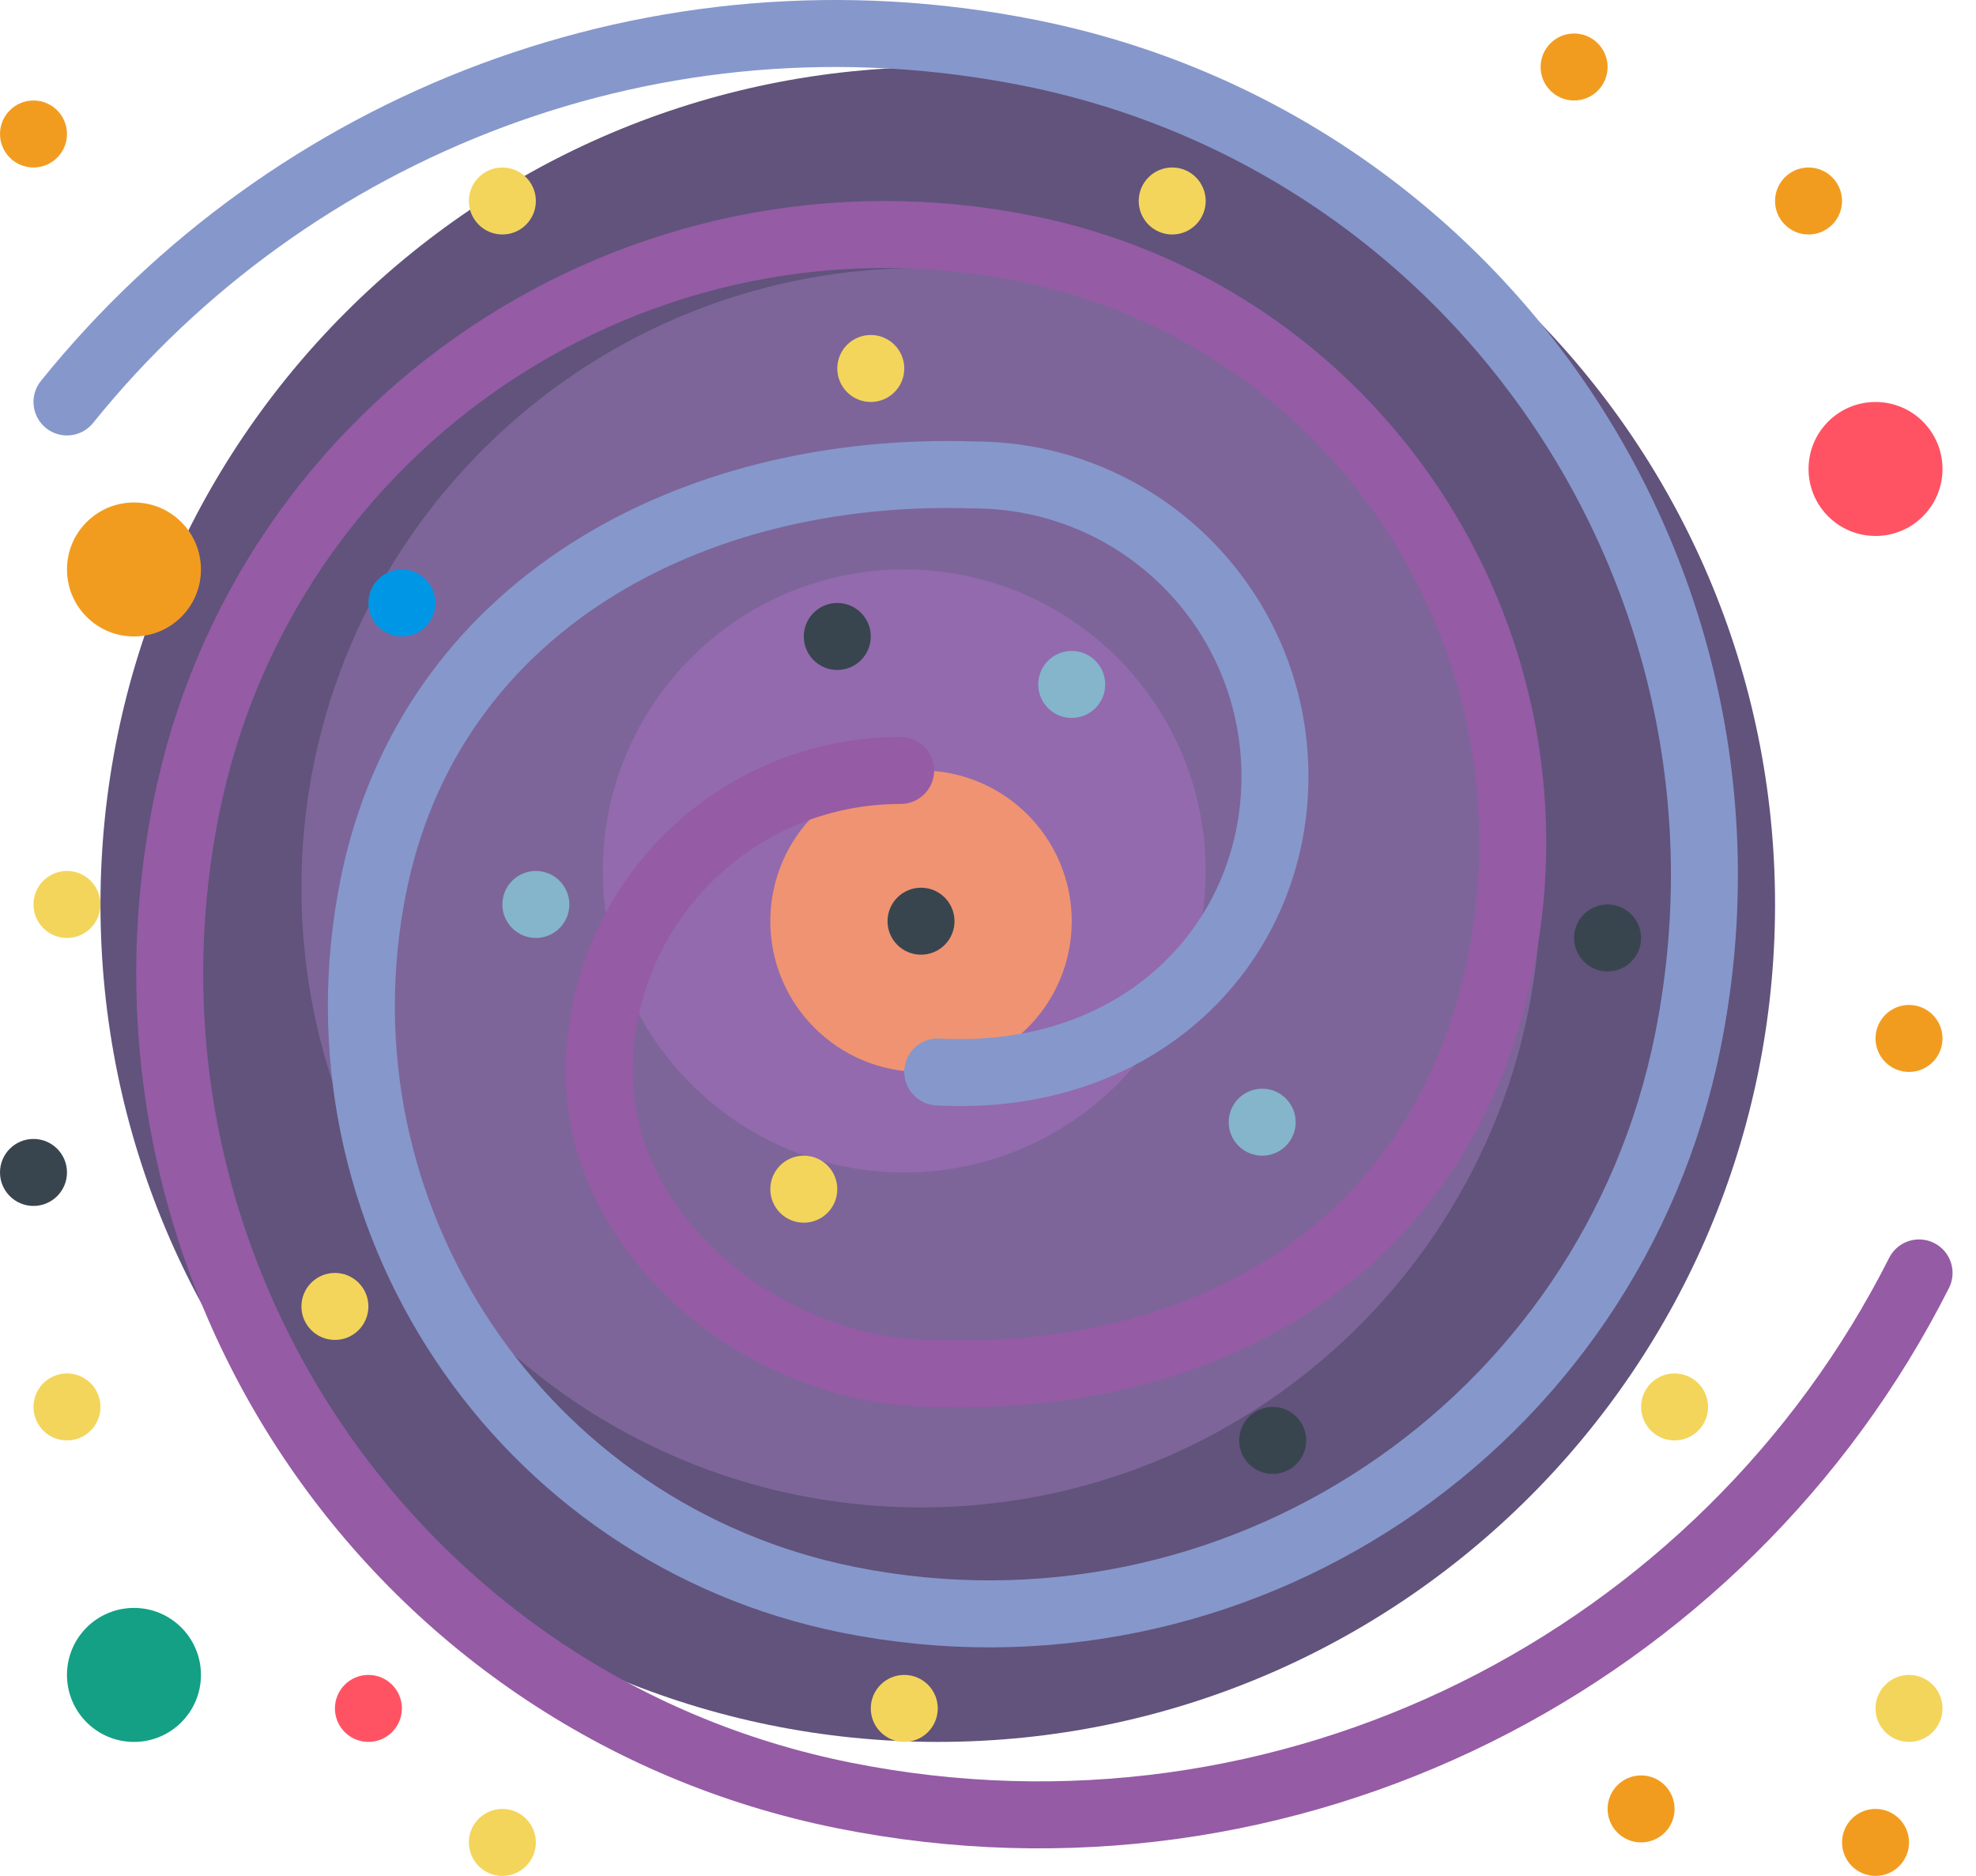 <?xml version="1.0" encoding="UTF-8" standalone="no"?>
<svg width="59px" height="56px" viewBox="0 0 59 56" version="1.1" xmlns="http://www.w3.org/2000/svg" xmlns:xlink="http://www.w3.org/1999/xlink" xmlns:sketch="http://www.bohemiancoding.com/sketch/ns">
    <!-- Generator: Sketch 3.2.2 (9983) - http://www.bohemiancoding.com/sketch -->
    <title>37 - The Milky Way (Flat)</title>
    <desc>Created with Sketch.</desc>
    <defs></defs>
    <g id="Page-1" stroke="none" stroke-width="1" fill="none" fill-rule="evenodd" sketch:type="MSPage">
        <g id="37---The-Milky-Way-(Flat)" sketch:type="MSLayerGroup">
            <path d="M53,27 C53,40.807 41.807,52 28,52 C14.193,52 3,40.807 3,27 C3,13.193 14.193,2 28,2 C41.807,2 53,13.193 53,27" id="Fill-150" fill="#61537C" sketch:type="MSShapeGroup"></path>
            <path d="M46,26.5 C46,36.717 37.717,45 27.5,45 C17.283,45 9,36.717 9,26.5 C9,16.283 17.283,8 27.5,8 C37.717,8 46,16.283 46,26.5" id="Fill-151" fill="#7D6599" sketch:type="MSShapeGroup"></path>
            <path d="M36,26 C36,30.971 31.971,35 27,35 C22.029,35 18,30.971 18,26 C18,21.029 22.029,17 27,17 C31.971,17 36,21.029 36,26" id="Fill-152" fill="#936AAD" sketch:type="MSShapeGroup"></path>
            <path d="M32,27.5 C32,29.985 29.985,32 27.5,32 C25.015,32 23,29.985 23,27.5 C23,25.015 25.015,23 27.5,23 C29.985,23 32,25.015 32,27.5" id="Fill-232" fill="#F09372" sketch:type="MSShapeGroup"></path>
            <path d="M55,6 C55,6.552 54.552,7 54,7 C53.448,7 53,6.552 53,6 C53,5.448 53.448,5 54,5 C54.552,5 55,5.448 55,6" id="Fill-382" fill="#F29C1F" sketch:type="MSShapeGroup"></path>
            <path d="M58,31 C58,31.552 57.552,32 57,32 C56.448,32 56,31.552 56,31 C56,30.448 56.448,30 57,30 C57.552,30 58,30.448 58,31" id="Fill-383" fill="#F29C1F" sketch:type="MSShapeGroup"></path>
            <path d="M49,28 C49,28.552 48.552,29 48,29 C47.448,29 47,28.552 47,28 C47,27.448 47.448,27 48,27 C48.552,27 49,27.448 49,28" id="Fill-384" fill="#38454F" sketch:type="MSShapeGroup"></path>
            <path d="M39,43 C39,43.552 38.552,44 38,44 C37.448,44 37,43.552 37,43 C37,42.448 37.448,42 38,42 C38.552,42 39,42.448 39,43" id="Fill-385" fill="#38454F" sketch:type="MSShapeGroup"></path>
            <path d="M38.687,33.5 C38.687,34.052 38.24,34.5 37.687,34.5 C37.135,34.5 36.687,34.052 36.687,33.5 C36.687,32.948 37.135,32.5 37.687,32.5 C38.24,32.5 38.687,32.948 38.687,33.5" id="Fill-386" fill="#84B5CB" sketch:type="MSShapeGroup"></path>
            <path d="M25,35.5 C25,36.052 24.552,36.5 24,36.5 C23.448,36.5 23,36.052 23,35.5 C23,34.948 23.448,34.5 24,34.5 C24.552,34.5 25,34.948 25,35.5" id="Fill-387" fill="#F3D55B" sketch:type="MSShapeGroup"></path>
            <path d="M28.5,27.5 C28.5,28.052 28.052,28.5 27.5,28.5 C26.948,28.5 26.5,28.052 26.5,27.5 C26.5,26.948 26.948,26.5 27.5,26.5 C28.052,26.5 28.5,26.948 28.5,27.5" id="Fill-388" fill="#38454F" sketch:type="MSShapeGroup"></path>
            <path d="M33,20.432 C33,20.984 32.552,21.432 32,21.432 C31.448,21.432 31,20.984 31,20.432 C31,19.879 31.448,19.432 32,19.432 C32.552,19.432 33,19.879 33,20.432" id="Fill-389" fill="#84B5CB" sketch:type="MSShapeGroup"></path>
            <path d="M26,19 C26,19.552 25.552,20 25,20 C24.448,20 24,19.552 24,19 C24,18.448 24.448,18 25,18 C25.552,18 26,18.448 26,19" id="Fill-390" fill="#38454F" sketch:type="MSShapeGroup"></path>
            <path d="M17,27 C17,27.552 16.552,28 16,28 C15.448,28 15,27.552 15,27 C15,26.448 15.448,26 16,26 C16.552,26 17,26.448 17,27" id="Fill-391" fill="#84B5CB" sketch:type="MSShapeGroup"></path>
            <path d="M50,54 C50,54.552 49.552,55 49,55 C48.448,55 48,54.552 48,54 C48,53.448 48.448,53 49,53 C49.552,53 50,53.448 50,54" id="Fill-392" fill="#F29C1F" sketch:type="MSShapeGroup"></path>
            <path d="M58,51 C58,51.552 57.552,52 57,52 C56.448,52 56,51.552 56,51 C56,50.448 56.448,50 57,50 C57.552,50 58,50.448 58,51" id="Fill-393" fill="#F3D55B" sketch:type="MSShapeGroup"></path>
            <path d="M57,55 C57,55.552 56.552,56 56,56 C55.448,56 55,55.552 55,55 C55,54.448 55.448,54 56,54 C56.552,54 57,54.448 57,55" id="Fill-394" fill="#F29C1F" sketch:type="MSShapeGroup"></path>
            <path d="M16,55 C16,55.552 15.552,56 15,56 C14.448,56 14,55.552 14,55 C14,54.448 14.448,54 15,54 C15.552,54 16,54.448 16,55" id="Fill-395" fill="#F3D55B" sketch:type="MSShapeGroup"></path>
            <path d="M12,51 C12,51.552 11.552,52 11,52 C10.448,52 10,51.552 10,51 C10,50.448 10.448,50 11,50 C11.552,50 12,50.448 12,51" id="Fill-396" fill="#FF5364" sketch:type="MSShapeGroup"></path>
            <path d="M3,42 C3,42.552 2.552,43 2,43 C1.448,43 1,42.552 1,42 C1,41.448 1.448,41 2,41 C2.552,41 3,41.448 3,42" id="Fill-397" fill="#F3D55B" sketch:type="MSShapeGroup"></path>
            <path d="M3,27 C3,27.552 2.552,28 2,28 C1.448,28 1,27.552 1,27 C1,26.448 1.448,26 2,26 C2.552,26 3,26.448 3,27" id="Fill-398" fill="#F3D55B" sketch:type="MSShapeGroup"></path>
            <path d="M2,35 C2,35.552 1.552,36 1,36 C0.448,36 0,35.552 0,35 C0,34.448 0.448,34 1,34 C1.552,34 2,34.448 2,35" id="Fill-399" fill="#38454F" sketch:type="MSShapeGroup"></path>
            <path d="M2,4 C2,4.552 1.552,5 1,5 C0.448,5 0,4.552 0,4 C0,3.448 0.448,3 1,3 C1.552,3 2,3.448 2,4" id="Fill-400" fill="#F29C1F" sketch:type="MSShapeGroup"></path>
            <path d="M16,6 C16,6.552 15.552,7 15,7 C14.448,7 14,6.552 14,6 C14,5.448 14.448,5 15,5 C15.552,5 16,5.448 16,6" id="Fill-401" fill="#F3D55B" sketch:type="MSShapeGroup"></path>
            <path d="M27,11 C27,11.552 26.552,12 26,12 C25.448,12 25,11.552 25,11 C25,10.448 25.448,10 26,10 C26.552,10 27,10.448 27,11" id="Fill-402" fill="#F3D55B" sketch:type="MSShapeGroup"></path>
            <path d="M13,18 C13,18.552 12.552,19 12,19 C11.448,19 11,18.552 11,18 C11,17.448 11.448,17 12,17 C12.552,17 13,17.448 13,18" id="Fill-403" fill="#0096E6" sketch:type="MSShapeGroup"></path>
            <path d="M11,39 C11,39.552 10.552,40 10,40 C9.448,40 9,39.552 9,39 C9,38.448 9.448,38 10,38 C10.552,38 11,38.448 11,39" id="Fill-404" fill="#F3D55B" sketch:type="MSShapeGroup"></path>
            <path d="M28,51 C28,51.552 27.552,52 27,52 C26.448,52 26,51.552 26,51 C26,50.448 26.448,50 27,50 C27.552,50 28,50.448 28,51" id="Fill-405" fill="#F3D55B" sketch:type="MSShapeGroup"></path>
            <path d="M51,42 C51,42.552 50.552,43 50,43 C49.448,43 49,42.552 49,42 C49,41.448 49.448,41 50,41 C50.552,41 51,41.448 51,42" id="Fill-406" fill="#F3D55B" sketch:type="MSShapeGroup"></path>
            <path d="M48,2 C48,2.552 47.552,3 47,3 C46.448,3 46,2.552 46,2 C46,1.448 46.448,1 47,1 C47.552,1 48,1.448 48,2" id="Fill-407" fill="#F29C1F" sketch:type="MSShapeGroup"></path>
            <path d="M36,6 C36,6.552 35.552,7 35,7 C34.448,7 34,6.552 34,6 C34,5.448 34.448,5 35,5 C35.552,5 36,5.448 36,6" id="Fill-408" fill="#F3D55B" sketch:type="MSShapeGroup"></path>
            <path d="M58,14 C58,15.105 57.105,16 56,16 C54.895,16 54,15.105 54,14 C54,12.895 54.895,12 56,12 C57.105,12 58,12.895 58,14" id="Fill-409" fill="#FF5364" sketch:type="MSShapeGroup"></path>
            <path d="M6,17 C6,18.105 5.105,19 4,19 C2.895,19 2,18.105 2,17 C2,15.895 2.895,15 4,15 C5.105,15 6,15.895 6,17" id="Fill-410" fill="#F29C1F" sketch:type="MSShapeGroup"></path>
            <path d="M6,50 C6,51.105 5.105,52 4,52 C2.895,52 2,51.105 2,50 C2,48.895 2.895,48 4,48 C5.105,48 6,48.895 6,50" id="Fill-411" fill="#13A085" sketch:type="MSShapeGroup"></path>
            <path d="M26.891,23 C21.916,23 17.891,27.025 17.891,32 C17.891,36.975 22.916,41 27.891,41 C36.383,41.279 43.147,37.047 44.814,28.716 C46.774,18.913 40.417,9.378 30.615,7.418 C19.083,5.111 7.865,12.59 5.559,24.122 C2.846,37.689 11.644,50.886 25.211,53.6 C38.495,56.257 51.478,49.532 57.3,38" id="Stroke-509" stroke="#955BA5" stroke-width="2" stroke-linecap="round" sketch:type="MSShapeGroup"></path>
            <path d="M28,32 C34.062,32.333 38.068,28.152 38.068,23.178 C38.068,18.203 34.042,14.178 29.068,14.178 C20.576,13.899 12.811,18.131 11.145,26.462 C9.184,36.264 15.541,45.8 25.343,47.76 C36.875,50.067 48.093,42.588 50.4,31.056 C53.113,17.489 44.315,4.291 30.748,1.578 C19.603,-0.651 8.67,3.723 2,11.999" id="Stroke-510" stroke="#8697CB" stroke-width="2" stroke-linecap="round" sketch:type="MSShapeGroup"></path>
        </g>
    </g>
</svg>